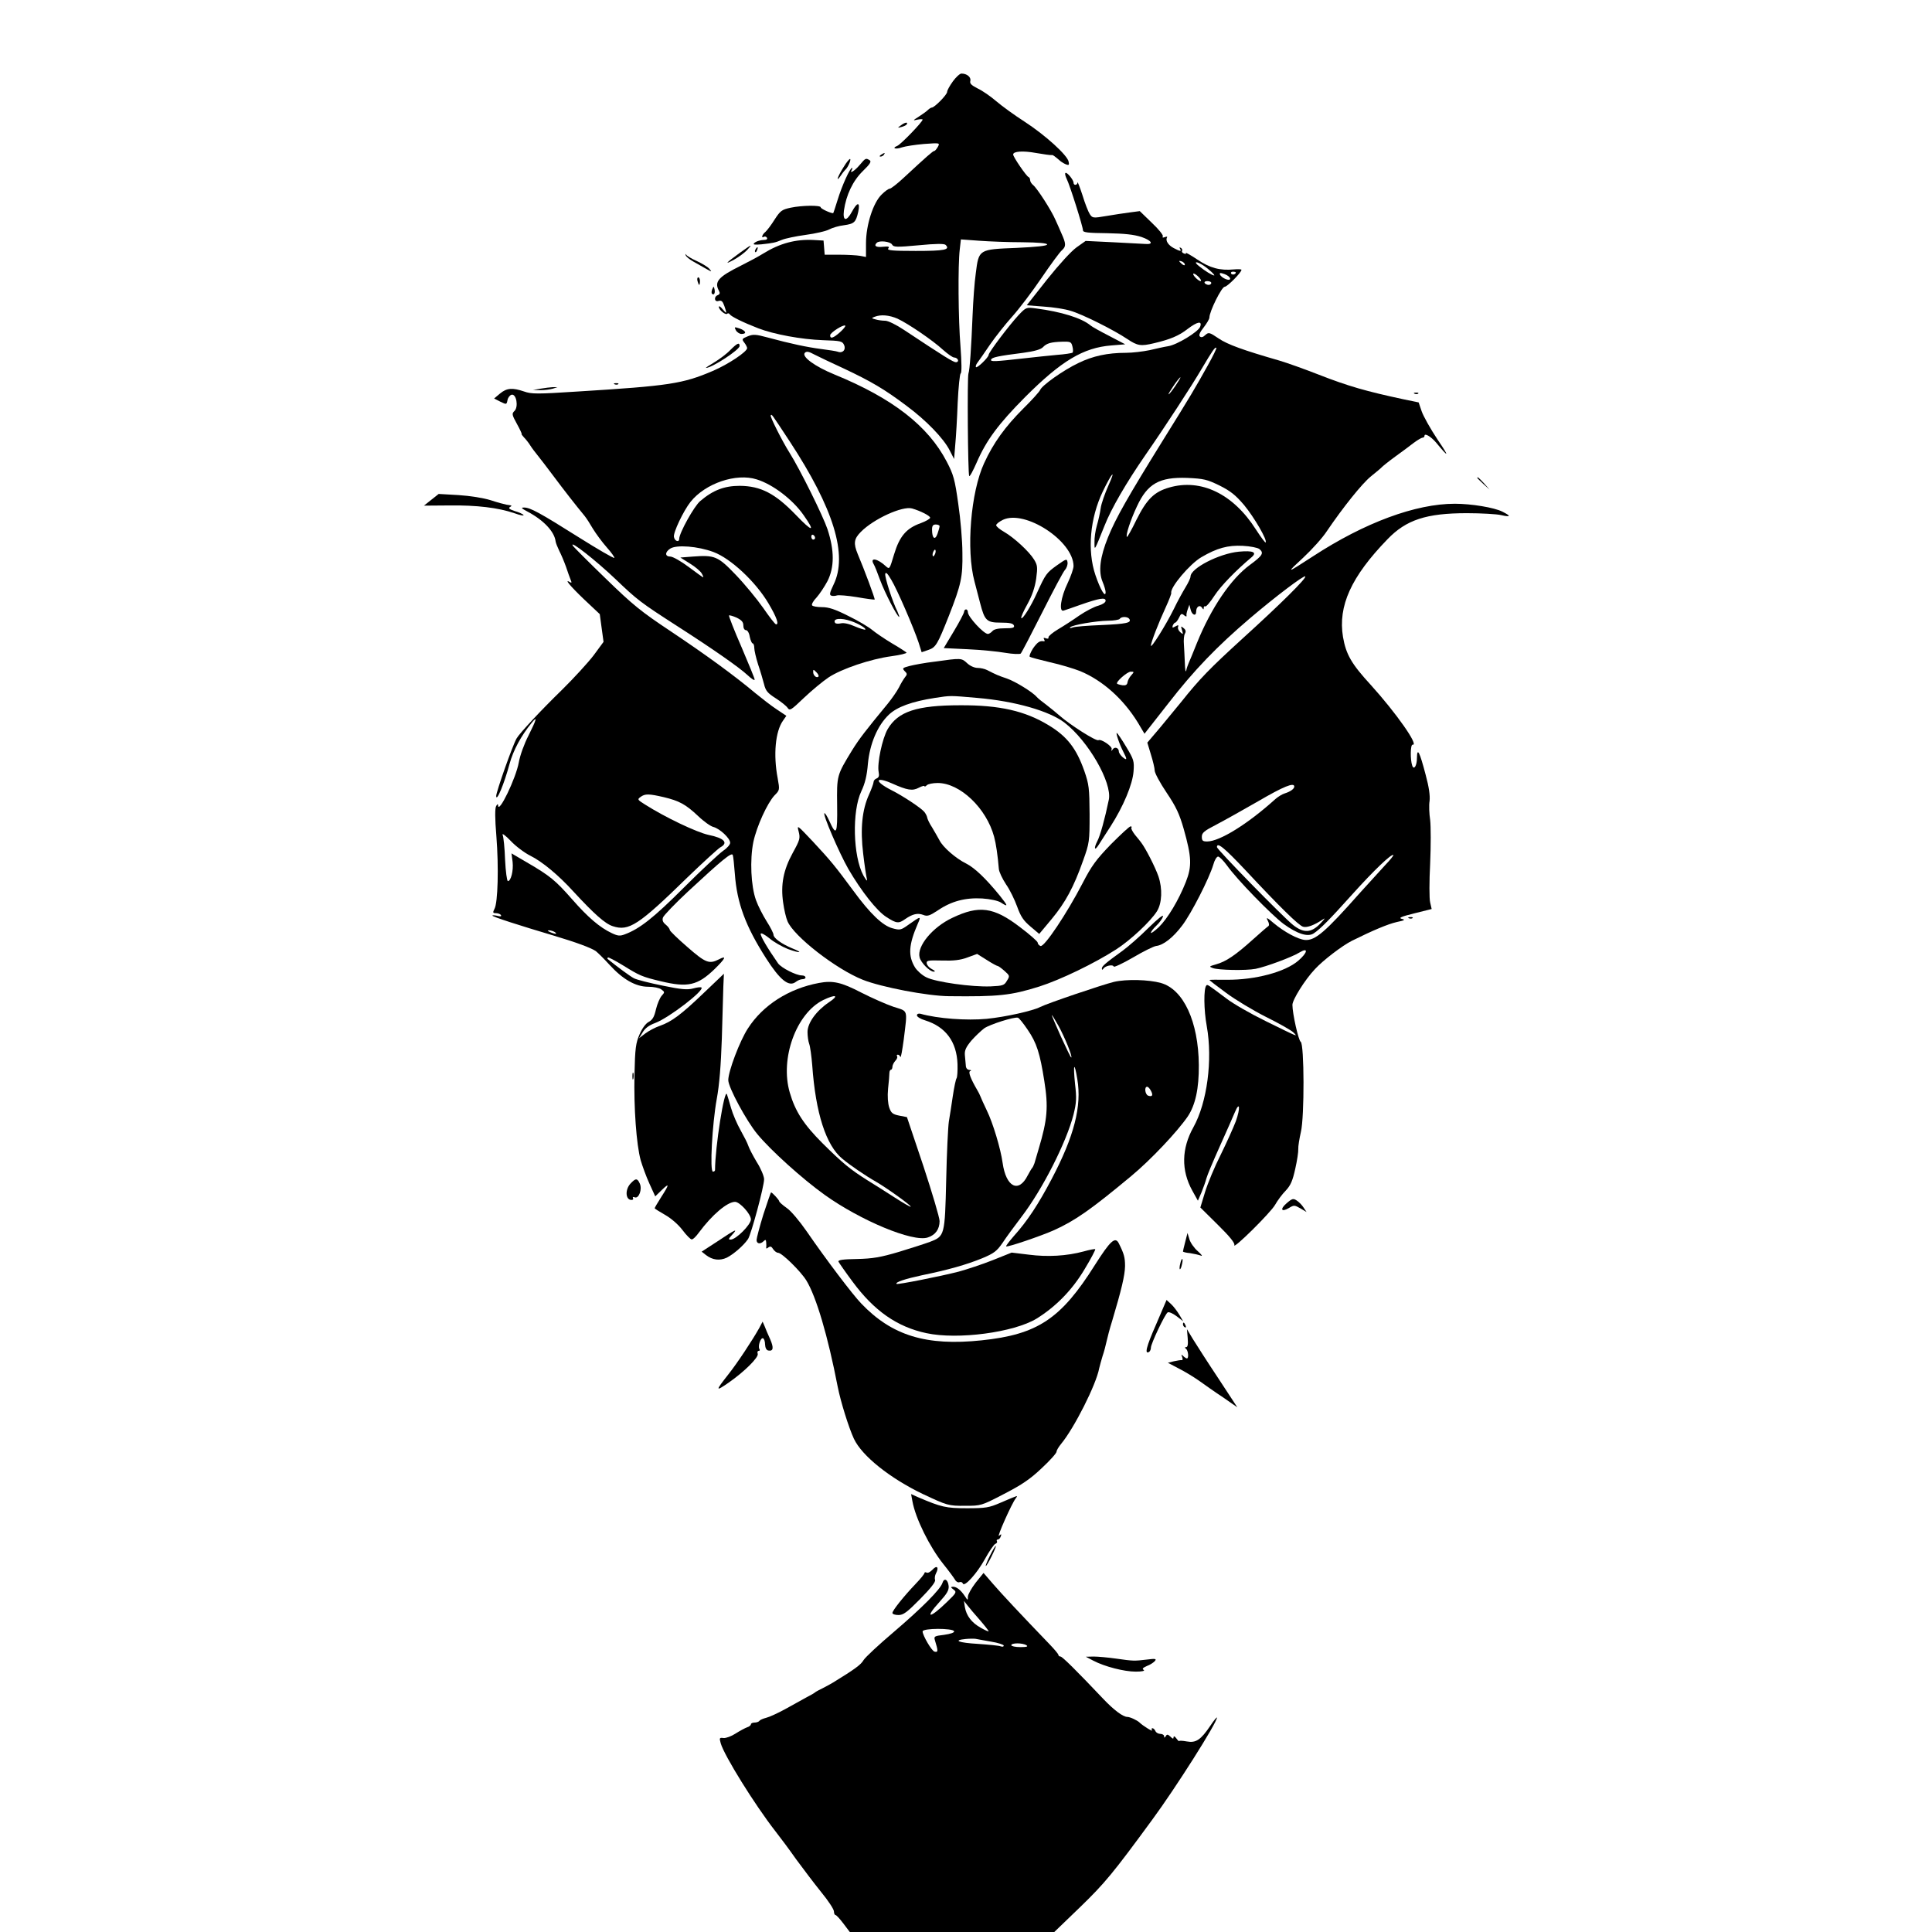 <?xml version="1.0" standalone="no"?>
<!DOCTYPE svg PUBLIC "-//W3C//DTD SVG 20010904//EN"
 "http://www.w3.org/TR/2001/REC-SVG-20010904/DTD/svg10.dtd">
<svg version="1.0" xmlns="http://www.w3.org/2000/svg"
 width="1024pt" height="1024pt" viewBox="0 0 1024 1024"
 preserveAspectRatio="xMidYMid meet">
<g transform="translate(0,1024) scale(0.1,-0.1)"
fill="#000000" stroke="none">
<path d="M5050 9808 c-16 -22 -30 -47 -30 -55 0 -15 -67 -83 -81 -83 -4 0 -14
-6 -21 -13 -7 -7 -29 -23 -48 -35 -33 -21 -33 -22 -7 -16 15 3 27 3 27 0 0
-12 -115 -131 -134 -139 -32 -13 -9 -20 25 -8 18 6 70 14 117 18 84 6 84 6 73
-15 -7 -12 -15 -22 -19 -22 -7 0 -39 -28 -162 -142 -34 -32 -68 -58 -74 -58
-7 0 -26 -14 -43 -31 -45 -43 -83 -162 -83 -258 l0 -73 -31 6 c-17 3 -67 6
-110 6 l-78 0 -3 38 -3 37 -52 3 c-95 5 -179 -17 -268 -72 -22 -14 -76 -43
-120 -65 -117 -58 -140 -84 -115 -131 7 -13 6 -19 -5 -24 -23 -8 -19 -39 4
-31 15 4 21 -1 30 -26 15 -43 14 -45 -9 -18 -10 13 -19 19 -20 13 0 -16 35
-45 44 -37 4 4 10 3 14 -3 8 -12 71 -43 151 -74 83 -32 229 -59 343 -63 94 -3
103 -5 112 -26 11 -25 -8 -45 -34 -35 -8 3 -47 9 -86 14 -77 10 -162 28 -284
61 -66 18 -79 18 -108 6 -30 -12 -31 -15 -17 -33 8 -10 15 -24 15 -29 0 -19
-100 -86 -182 -121 -159 -68 -230 -79 -715 -109 -215 -14 -246 -14 -285 0 -62
21 -92 19 -128 -11 l-31 -26 33 -17 c33 -16 33 -16 38 9 3 14 13 26 22 28 25
5 37 -64 15 -86 -15 -14 -14 -20 13 -69 16 -29 27 -53 25 -53 -3 0 3 -8 12
-18 10 -10 25 -29 33 -42 8 -13 26 -37 40 -54 14 -17 52 -67 85 -111 53 -71
116 -152 164 -210 9 -11 29 -42 44 -68 16 -26 49 -71 73 -98 25 -28 43 -54 40
-56 -3 -3 -88 46 -188 109 -208 131 -258 158 -290 158 -18 0 -15 -4 17 -21 87
-46 144 -107 150 -159 1 -8 10 -30 19 -49 10 -19 26 -57 36 -85 9 -28 21 -60
25 -70 6 -14 5 -17 -3 -12 -34 21 -2 -18 72 -89 l85 -80 10 -74 10 -73 -53
-72 c-30 -39 -105 -121 -167 -182 -110 -107 -226 -231 -241 -258 -22 -39 -108
-283 -108 -305 1 -35 43 66 71 171 20 72 60 147 118 218 30 37 26 19 -18 -69
-22 -42 -45 -106 -51 -141 -15 -85 -109 -279 -110 -228 0 8 -4 7 -10 -4 -7
-11 -7 -65 1 -160 13 -164 8 -353 -10 -385 -10 -20 -9 -23 8 -23 11 0 23 -5
26 -10 4 -7 -2 -9 -19 -4 -14 3 -26 4 -26 1 0 -6 143 -52 325 -106 120 -36
196 -64 223 -82 10 -8 43 -40 72 -72 71 -78 139 -117 206 -117 27 0 59 -6 69
-14 19 -14 19 -15 2 -34 -9 -10 -23 -42 -30 -71 -9 -40 -18 -56 -38 -67 -16
-8 -35 -34 -49 -66 -20 -46 -24 -73 -27 -213 -4 -177 10 -371 33 -455 9 -30
29 -86 46 -123 l31 -68 34 33 c42 41 42 32 -2 -36 -19 -30 -35 -57 -35 -60 0
-2 25 -18 55 -35 32 -18 70 -51 92 -80 21 -28 43 -50 49 -50 7 -1 24 16 39 37
69 93 150 162 191 162 25 0 84 -65 84 -93 0 -28 -79 -107 -107 -107 -14 0 -12
4 8 26 32 35 20 30 -79 -36 l-83 -54 23 -18 c35 -27 73 -31 110 -14 36 18 90
65 113 99 17 27 85 278 85 317 0 15 -17 57 -39 91 -21 35 -41 74 -45 87 -4 13
-23 50 -41 82 -18 32 -41 85 -50 117 -9 32 -19 65 -22 73 -13 35 -63 -282 -63
-401 0 -5 -5 -9 -11 -9 -18 0 -4 252 20 385 14 75 22 177 27 320 3 116 7 240
8 277 l3 67 -107 -102 c-120 -115 -170 -152 -232 -174 -24 -8 -58 -26 -77 -40
l-34 -26 19 31 c13 22 34 38 67 50 72 27 261 172 245 188 -4 3 -23 1 -44 -5
-30 -8 -61 -6 -162 15 -69 14 -137 31 -152 39 -21 11 -89 61 -139 102 -2 1 -2
5 1 8 2 3 38 -16 79 -41 89 -55 101 -61 202 -85 142 -34 194 -23 285 65 58 57
66 74 22 51 -51 -26 -70 -19 -167 66 -51 44 -93 85 -93 90 0 6 -10 19 -21 28
-15 12 -20 23 -15 38 4 11 64 74 134 139 179 166 231 209 236 192 3 -7 7 -52
11 -100 11 -154 57 -278 166 -448 73 -114 120 -152 156 -125 10 8 26 15 36 15
24 0 21 20 -3 20 -30 0 -109 40 -126 64 -56 80 -95 147 -92 157 2 6 21 -4 46
-24 23 -20 68 -45 98 -57 66 -24 85 -21 22 4 -55 23 -98 54 -98 71 0 8 -16 40
-36 71 -20 32 -46 82 -57 113 -27 75 -33 214 -14 308 18 84 74 206 112 247 28
28 28 29 17 91 -24 125 -12 249 28 305 l18 26 -51 34 c-29 19 -79 58 -112 85
-112 94 -263 204 -447 327 -161 107 -203 141 -348 282 -91 88 -169 166 -174
174 -19 33 124 -80 226 -177 116 -111 131 -123 333 -253 187 -120 324 -216
368 -257 20 -19 37 -30 37 -23 0 6 -32 84 -70 173 -39 89 -68 164 -66 167 3 2
21 -3 41 -12 26 -13 35 -23 35 -41 0 -15 6 -25 14 -25 8 0 17 -15 20 -35 4
-19 11 -35 15 -35 5 0 9 -11 9 -24 0 -13 9 -52 20 -87 12 -35 26 -83 32 -106
8 -34 19 -47 60 -73 28 -18 57 -41 64 -51 12 -18 18 -14 87 52 40 38 99 87
130 108 69 46 223 98 335 113 45 6 81 15 79 19 -3 3 -37 26 -77 49 -40 24 -87
56 -105 71 -18 15 -74 49 -126 74 -71 36 -105 47 -140 47 -26 0 -50 4 -53 10
-3 5 7 24 24 41 16 18 42 57 58 87 37 74 37 162 0 275 -24 71 -145 316 -201
405 -38 60 -105 193 -100 198 6 7 -1 17 101 -138 233 -355 309 -603 232 -759
-20 -42 -23 -54 -12 -58 8 -3 21 -2 30 1 9 3 57 -1 106 -9 50 -9 92 -14 94
-13 3 4 -56 162 -90 242 -23 56 -20 80 17 117 68 69 220 138 271 124 45 -13
96 -39 96 -49 0 -6 -23 -19 -50 -29 -76 -27 -112 -69 -141 -165 -24 -80 -24
-81 -44 -63 -44 41 -85 48 -65 12 6 -9 21 -47 35 -86 25 -67 91 -195 101 -195
2 0 -2 12 -9 28 -26 51 -68 182 -65 200 3 12 12 3 32 -31 32 -53 119 -255 145
-333 l16 -51 35 12 c40 13 49 29 109 180 66 168 74 207 72 335 0 63 -10 180
-22 260 -18 129 -25 154 -61 223 -99 190 -287 336 -595 462 -103 42 -176 95
-157 115 9 9 21 7 50 -9 22 -11 92 -45 158 -75 144 -68 214 -109 331 -197 104
-77 197 -173 229 -237 l23 -45 6 74 c4 41 10 142 13 224 4 83 11 153 16 156 6
4 5 58 -1 140 -12 147 -14 434 -4 517 l6 53 96 -7 c53 -4 156 -8 229 -8 88 -1
132 -5 132 -12 0 -7 -55 -13 -162 -18 -201 -8 -200 -7 -216 -134 -7 -48 -14
-148 -17 -222 -7 -174 -15 -291 -22 -310 -7 -19 -3 -531 4 -543 3 -5 20 27 39
70 52 120 116 206 258 349 192 192 308 261 456 273 l74 6 -84 44 c-47 24 -92
49 -100 56 -46 39 -156 73 -288 90 -53 7 -53 7 -94 -36 -50 -54 -158 -197
-158 -210 0 -13 -61 -72 -67 -65 -3 3 0 14 8 24 8 11 38 53 66 95 29 42 82
109 118 149 36 40 106 132 154 203 49 72 98 139 110 149 22 20 22 34 -4 91 -7
17 -21 48 -31 70 -21 49 -96 166 -118 184 -9 7 -16 19 -16 26 0 8 -4 15 -9 17
-11 4 -81 106 -81 119 0 17 51 21 122 8 40 -7 77 -12 81 -11 7 2 15 -4 50 -34
7 -5 20 -13 29 -16 13 -5 16 -2 12 15 -6 34 -124 141 -232 211 -53 34 -122 84
-151 109 -30 26 -75 57 -99 68 -33 17 -43 26 -39 40 5 20 -18 39 -47 39 -9 0
-29 -19 -46 -42z m-322 -864 c8 -14 22 -15 141 -4 92 9 136 9 143 2 26 -26 -6
-32 -159 -32 -124 0 -153 3 -145 13 8 10 2 12 -29 9 -36 -4 -49 5 -32 21 13
14 72 7 81 -9z m29 -393 c56 -26 187 -115 241 -165 25 -22 51 -41 60 -41 8 0
17 -6 19 -12 3 -7 -2 -13 -10 -13 -14 0 -61 29 -275 171 -42 28 -85 49 -100
49 -15 0 -38 3 -51 7 -23 6 -23 7 -5 14 33 13 77 9 121 -10z m-305 -72 c-35
-31 -52 -37 -52 -16 0 14 71 59 80 51 3 -3 -10 -19 -28 -35z m1232 -75 c4 -15
4 -29 1 -33 -4 -3 -41 -9 -83 -12 -42 -4 -120 -12 -172 -18 -160 -18 -181 -19
-177 -7 4 12 36 19 170 36 60 8 94 18 105 30 20 21 42 27 103 29 43 1 47 -1
53 -25z m-1673 -705 c85 -26 191 -107 248 -189 65 -92 48 -92 -41 1 -110 114
-186 153 -297 154 -82 0 -142 -23 -210 -81 -32 -27 -111 -169 -111 -200 0 -20
-24 -13 -28 10 -5 22 50 138 88 186 78 98 242 154 351 119z m969 -248 c0 -4
-5 -23 -11 -40 -13 -37 -29 -25 -29 22 0 20 5 27 20 27 11 0 20 -4 20 -9z
m-660 -62 c0 -5 -4 -9 -10 -9 -5 0 -10 7 -10 16 0 8 5 12 10 9 6 -3 10 -10 10
-16z m-538 -75 c91 -34 223 -157 291 -272 44 -74 57 -113 40 -111 -5 0 -35 39
-68 87 -33 47 -98 126 -145 175 -95 99 -111 106 -229 97 l-65 -5 51 -32 c28
-17 56 -41 62 -52 7 -12 10 -21 8 -21 -2 0 -37 25 -77 55 -40 30 -84 55 -97
55 -29 0 -30 23 -1 42 33 22 147 13 230 -18z m1174 -10 c-4 -9 -9 -15 -11 -12
-3 3 -3 13 1 22 4 9 9 15 11 12 3 -3 3 -13 -1 -22z m-445 -356 c39 -13 82 -39
75 -45 -2 -2 -27 5 -55 17 -31 14 -60 20 -75 16 -14 -3 -27 -2 -30 3 -14 23
31 28 85 9z m-173 -294 c-10 -10 -28 6 -28 24 0 15 1 15 17 -1 9 -9 14 -19 11
-23z m-820 -639 c83 -20 116 -38 182 -100 30 -29 67 -55 81 -58 34 -9 89 -60
89 -84 0 -10 -17 -29 -38 -43 -20 -14 -114 -101 -208 -195 -160 -160 -234
-218 -312 -247 -26 -10 -37 -9 -69 6 -64 30 -127 84 -211 180 -88 100 -117
124 -239 195 l-82 48 6 -46 c5 -46 -9 -101 -25 -101 -5 0 -12 51 -15 113 -2
61 -8 121 -13 132 -4 11 15 -3 42 -31 27 -29 74 -64 104 -79 63 -31 150 -103
229 -190 110 -119 168 -171 209 -184 85 -28 136 5 397 260 83 80 161 151 173
158 44 24 21 49 -63 66 -63 14 -228 92 -338 162 -38 24 -40 26 -22 39 24 18
45 17 123 -1z m-578 -715 c18 -12 2 -12 -25 0 -13 6 -15 9 -5 9 8 0 22 -4 30
-9z"/>
<path d="M4774 9575 c-18 -13 -18 -14 4 -8 12 3 25 9 28 14 8 14 -10 11 -32
-6z"/>
<path d="M4670 9420 c-9 -6 -10 -10 -3 -10 6 0 15 5 18 10 8 12 4 12 -15 0z"/>
<path d="M4471 9354 c-32 -50 -44 -87 -14 -44 9 14 20 27 23 30 12 9 32 52 26
57 -3 3 -19 -16 -35 -43z"/>
<path d="M4556 9365 c-27 -32 -56 -49 -41 -25 3 6 4 10 1 10 -11 0 -54 -96
-76 -168 -12 -39 -23 -72 -24 -72 -15 0 -66 24 -66 31 0 12 -98 11 -160 -2
-46 -10 -54 -16 -84 -62 -18 -29 -40 -58 -49 -66 -18 -14 -24 -36 -8 -26 5 3
12 1 16 -5 3 -5 0 -10 -7 -11 -29 -1 -51 -8 -61 -18 -8 -8 4 -9 39 -6 64 7 73
9 109 24 17 7 73 19 125 26 52 7 109 20 125 29 17 9 51 19 77 22 56 8 64 15
77 72 11 53 -5 53 -34 -1 -29 -53 -49 -49 -42 7 12 83 47 157 100 209 39 38
47 51 36 58 -20 12 -21 12 -53 -26z"/>
<path d="M5647 9323 c-4 -3 0 -17 7 -32 16 -31 86 -253 86 -272 0 -11 27 -14
128 -15 94 -2 141 -7 182 -20 55 -19 67 -41 20 -37 -14 1 -90 5 -170 9 l-146
7 -48 -34 c-28 -20 -92 -90 -156 -170 l-108 -137 90 -7 c49 -3 113 -13 141
-22 61 -17 231 -102 302 -150 54 -36 71 -39 142 -22 85 20 131 39 177 75 53
40 79 45 67 12 -10 -27 -123 -96 -170 -103 -20 -3 -64 -13 -98 -21 -34 -7 -90
-14 -125 -14 -98 0 -176 -17 -252 -54 -80 -38 -194 -119 -203 -143 -4 -9 -43
-53 -88 -97 -98 -98 -160 -184 -209 -291 -71 -154 -96 -460 -51 -627 8 -32 22
-83 30 -115 24 -93 35 -103 109 -103 48 0 65 -4 70 -15 4 -12 -5 -15 -48 -15
-35 0 -58 -5 -66 -15 -7 -8 -18 -15 -24 -15 -22 0 -106 91 -106 115 0 8 -4 15
-10 15 -5 0 -10 -6 -10 -12 0 -7 -24 -53 -54 -103 l-54 -90 126 -6 c70 -3 160
-12 200 -19 41 -7 78 -8 82 -4 5 5 56 103 114 218 58 115 112 217 121 226 9
10 15 28 13 40 -3 20 -6 19 -57 -17 -54 -39 -59 -45 -105 -146 -32 -71 -76
-141 -83 -133 -3 3 11 36 32 73 26 47 40 89 47 136 8 61 7 71 -11 101 -27 44
-107 117 -159 147 -23 13 -42 29 -42 35 0 7 16 19 36 29 117 55 373 -112 374
-245 0 -14 -14 -54 -31 -90 -37 -76 -48 -156 -21 -146 9 3 49 16 87 30 103 36
135 41 135 22 0 -9 -15 -19 -38 -26 -21 -5 -67 -29 -101 -52 -34 -24 -85 -57
-114 -74 -28 -17 -51 -36 -50 -42 2 -7 -4 -9 -14 -5 -11 4 -14 3 -9 -6 4 -6 4
-11 -1 -10 -22 4 -34 -4 -58 -38 -13 -21 -21 -40 -17 -44 4 -3 52 -16 107 -29
55 -12 127 -34 160 -47 120 -50 229 -148 306 -273 l35 -59 127 162 c135 174
256 300 432 450 135 115 286 229 293 222 9 -8 -130 -146 -333 -330 -172 -157
-226 -212 -324 -335 -25 -30 -75 -91 -112 -136 l-68 -80 19 -63 c11 -35 20
-73 20 -85 0 -13 28 -65 63 -117 51 -76 68 -113 91 -193 42 -149 44 -197 11
-281 -39 -98 -96 -193 -144 -240 -23 -21 -41 -34 -41 -29 0 6 13 23 29 38 16
15 32 37 35 49 3 12 -27 -12 -77 -61 -45 -45 -107 -99 -137 -121 -90 -65 -110
-82 -110 -94 0 -8 3 -9 8 -1 10 15 50 24 55 11 1 -5 47 16 102 48 54 32 109
59 122 61 39 4 91 45 139 109 48 63 143 249 165 323 6 23 18 42 25 42 7 0 28
-21 47 -47 53 -75 236 -262 300 -310 73 -53 129 -71 160 -50 36 24 85 74 209
212 110 122 204 212 213 203 2 -2 -17 -26 -43 -53 -26 -28 -85 -93 -132 -145
-186 -210 -239 -256 -293 -252 -38 3 -111 43 -166 89 -36 31 -42 33 -32 14 8
-15 9 -26 3 -30 -5 -3 -42 -35 -82 -71 -92 -83 -143 -117 -194 -131 -38 -11
-39 -12 -18 -20 30 -11 175 -14 227 -4 55 11 193 62 233 87 48 29 43 -1 -7
-44 -70 -60 -228 -102 -378 -101 -51 1 -93 0 -93 -1 0 -2 39 -32 88 -68 48
-36 143 -93 212 -128 69 -34 134 -71 145 -82 25 -25 30 -27 -145 59 -80 39
-174 93 -209 120 -100 75 -101 76 -107 70 -15 -15 -14 -130 2 -216 32 -179 2
-405 -71 -536 -63 -113 -65 -228 -6 -335 l30 -54 19 44 c10 25 22 58 26 74 4
16 36 92 71 170 35 78 71 159 80 181 26 62 30 22 5 -48 -13 -34 -49 -114 -80
-177 -32 -63 -69 -152 -83 -198 l-25 -82 93 -92 c63 -62 91 -97 87 -107 -10
-29 193 172 216 213 13 23 38 57 57 76 26 28 36 52 50 115 10 44 17 91 16 105
-1 14 6 55 14 91 19 79 18 465 -1 477 -12 7 -44 150 -44 196 0 27 66 133 119
189 43 47 145 125 197 151 109 54 189 88 237 99 43 9 47 12 26 17 -18 5 -2 12
67 29 l92 23 -8 35 c-5 19 -5 112 0 206 4 93 4 197 0 231 -5 33 -7 78 -3 101
3 28 -3 73 -21 139 -32 122 -45 147 -46 89 0 -41 -16 -67 -25 -41 -11 31 -10
113 2 111 36 -7 -88 169 -221 316 -104 113 -132 163 -148 255 -27 164 43 319
236 518 99 103 206 138 421 138 77 0 158 -5 180 -10 52 -12 56 -6 8 18 -43 22
-165 42 -252 42 -208 0 -478 -100 -751 -278 -145 -94 -146 -94 -52 -7 46 43
102 105 124 139 87 128 187 253 234 291 27 22 54 44 59 50 6 6 37 31 70 55 33
24 77 56 97 72 20 15 42 28 47 28 6 0 11 4 11 10 0 16 33 -3 60 -34 70 -85 74
-81 10 13 -38 57 -76 125 -85 151 l-16 47 -82 17 c-196 42 -291 69 -447 130
-74 29 -169 63 -210 75 -191 55 -274 85 -321 117 -49 33 -53 34 -71 18 -12
-12 -22 -14 -29 -7 -6 6 0 22 21 48 16 21 30 44 30 52 0 32 65 163 81 163 14
0 89 76 89 90 0 3 -18 4 -40 2 -74 -7 -127 7 -195 53 -36 24 -63 39 -60 34 4
-5 -1 -6 -9 -3 -9 3 -14 10 -11 14 3 5 0 12 -6 16 -8 4 -9 3 -5 -4 10 -16 1
-15 -33 3 -29 15 -45 40 -36 56 4 5 -2 6 -11 2 -11 -4 -15 -2 -11 4 4 6 -22
38 -58 72 l-64 62 -53 -7 c-29 -4 -86 -12 -125 -19 -70 -12 -73 -11 -87 10 -8
12 -26 58 -39 101 -14 43 -26 73 -26 67 -1 -16 -21 -17 -21 -2 0 16 -36 59
-43 52z m633 -485 c0 -6 -6 -5 -15 2 -8 7 -15 14 -15 16 0 2 7 1 15 -2 8 -4
15 -11 15 -16z m98 -5 c29 -19 65 -53 57 -53 -9 0 -49 24 -78 48 -34 26 -18
30 21 5z m142 -70 c0 -16 -46 3 -54 22 -3 10 2 10 25 2 16 -6 29 -17 29 -24z
m30 33 c0 -11 -19 -15 -25 -6 -3 5 1 10 9 10 9 0 16 -2 16 -4z m-195 -26 c10
-11 14 -20 8 -20 -5 0 -18 9 -28 20 -10 11 -14 20 -8 20 5 0 18 -9 28 -20z
m65 -30 c0 -5 -6 -10 -14 -10 -8 0 -18 5 -21 10 -3 6 3 10 14 10 12 0 21 -4
21 -10z m-18 -436 c-68 -122 -89 -158 -239 -399 -186 -300 -249 -411 -290
-512 -43 -106 -52 -182 -29 -237 9 -21 16 -46 16 -54 0 -34 -28 13 -54 90 -44
130 -29 301 39 443 48 100 72 125 30 32 -19 -43 -38 -97 -41 -120 -3 -23 -12
-64 -20 -91 -8 -27 -14 -68 -13 -90 0 -47 -2 -50 53 87 35 90 116 229 214 371
107 154 249 372 301 461 58 98 72 118 78 111 2 -2 -18 -44 -45 -92z m-172
-109 c-17 -25 -33 -45 -36 -45 -3 0 9 20 26 45 17 25 33 45 36 45 3 0 -9 -20
-26 -45z m233 -528 c58 -29 85 -50 131 -104 53 -64 125 -187 114 -198 -2 -3
-25 28 -51 68 -120 189 -291 272 -460 223 -80 -23 -119 -62 -174 -172 -25 -52
-48 -92 -50 -90 -8 8 19 90 53 162 56 121 119 156 266 151 88 -4 105 -8 171
-40z m212 -337 c25 -21 18 -34 -50 -84 -101 -74 -205 -227 -281 -414 -19 -48
-39 -96 -44 -107 -5 -11 -11 -29 -13 -40 -3 -11 -6 7 -7 40 -1 33 -4 78 -5 99
-2 22 0 48 5 57 7 12 5 21 -7 30 -14 12 -15 11 -8 -11 7 -23 6 -24 -9 -11 -9
8 -15 20 -12 28 4 11 1 11 -14 3 -16 -9 -18 -8 -14 5 4 8 9 15 13 15 4 0 13
12 20 26 10 22 14 24 27 13 8 -7 14 -8 13 -3 -2 5 1 20 6 34 l9 25 6 -24 c7
-31 30 -40 30 -12 0 25 19 38 31 20 7 -11 9 -11 9 -1 0 7 4 11 8 8 5 -3 27 23
49 57 34 52 114 134 196 203 32 27 9 37 -67 30 -104 -10 -256 -88 -256 -132 0
-8 -12 -33 -26 -56 -14 -23 -43 -75 -63 -117 -41 -83 -121 -211 -121 -193 0
16 41 122 79 204 17 37 30 71 29 75 -8 28 98 154 160 190 82 48 140 64 219 60
40 -2 79 -10 88 -17z m-689 -371 c12 -20 -16 -26 -149 -32 -73 -3 -141 -8
-152 -13 -11 -4 -17 -4 -13 1 12 13 137 34 200 35 31 0 60 5 63 10 8 13 42 13
51 -1z m10 -298 c-10 -11 -19 -28 -20 -38 -2 -13 -10 -17 -27 -15 -13 2 -26 6
-28 8 -9 9 54 64 72 64 19 0 19 -1 3 -19z m864 -590 c0 -12 -21 -27 -50 -36
-14 -4 -36 -18 -50 -30 -147 -133 -296 -225 -362 -225 -23 0 -28 4 -28 25 0
21 12 31 78 65 42 22 142 78 222 124 132 77 190 101 190 77z m-259 -443 c183
-196 283 -294 306 -300 21 -6 60 9 103 38 17 12 12 4 -12 -21 -48 -50 -88 -52
-144 -8 -54 43 -404 401 -404 413 0 29 39 -3 151 -122z"/>
<path d="M3920 8899 c-74 -54 -84 -65 -29 -35 25 14 56 37 69 51 31 33 25 31
-40 -16z"/>
<path d="M4005 8919 c-4 -6 -5 -12 -2 -15 2 -3 7 2 10 11 7 17 1 20 -8 4z"/>
<path d="M3634 8888 c1 -7 20 -23 42 -35 21 -12 53 -30 69 -39 29 -16 29 -16
15 1 -8 10 -38 28 -66 41 -29 13 -54 28 -57 34 -3 6 -4 5 -3 -2z"/>
<path d="M3697 8750 c3 -11 7 -20 9 -20 2 0 4 9 4 20 0 11 -4 20 -9 20 -5 0
-7 -9 -4 -20z"/>
<path d="M3775 8707 c-4 -10 -5 -21 -1 -24 10 -10 18 4 13 24 -4 17 -4 17 -12
0z"/>
<path d="M3900 8490 c6 -11 20 -20 30 -20 30 0 24 17 -10 29 -28 9 -29 9 -20
-9z"/>
<path d="M3870 8384 c-19 -20 -57 -48 -85 -65 -27 -16 -47 -29 -43 -29 31 0
178 96 178 116 0 21 -12 16 -50 -22z"/>
<path d="M3258 8203 c7 -3 16 -2 19 1 4 3 -2 6 -13 5 -11 0 -14 -3 -6 -6z"/>
<path d="M2865 8180 l-40 -7 40 -1 c22 0 51 4 65 8 l25 8 -25 0 c-14 -1 -43
-4 -65 -8z"/>
<path d="M7498 8153 c7 -3 16 -2 19 1 4 3 -2 6 -13 5 -11 0 -14 -3 -6 -6z"/>
<path d="M7830 7707 c0 -2 15 -16 33 -33 l32 -29 -29 33 c-28 30 -36 37 -36
29z"/>
<path d="M2286 7591 l-39 -31 134 1 c146 2 260 -12 345 -41 30 -11 52 -15 49
-10 -3 5 -24 15 -46 21 -27 9 -36 15 -27 21 14 8 13 9 -17 13 -11 2 -49 12
-85 24 -39 12 -108 23 -170 27 l-105 6 -39 -31z"/>
<path d="M4953 6733 c-51 -6 -110 -17 -133 -23 -37 -10 -39 -12 -25 -27 14
-13 14 -18 2 -32 -7 -9 -22 -33 -32 -54 -11 -21 -38 -60 -60 -87 -118 -143
-151 -186 -189 -247 -81 -133 -81 -132 -79 -291 2 -154 -4 -166 -42 -82 -10
22 -21 40 -25 40 -13 0 78 -211 126 -295 70 -120 152 -224 203 -256 53 -34 64
-35 99 -10 39 27 66 33 95 22 22 -9 34 -5 78 24 72 49 146 68 235 63 44 -3 83
-12 98 -21 41 -27 40 -20 -5 36 -75 92 -133 147 -178 170 -55 27 -124 87 -142
124 -8 15 -26 46 -39 68 -14 21 -25 45 -26 53 -1 7 -8 20 -15 29 -19 22 -114
85 -176 116 -90 46 -86 74 4 35 83 -37 109 -41 143 -23 17 9 30 12 30 8 0 -4
5 -2 12 5 7 7 33 12 58 12 118 0 258 -133 299 -285 10 -37 19 -98 25 -170 1
-16 19 -53 38 -82 20 -28 46 -82 59 -118 19 -53 34 -75 71 -106 l46 -39 66 79
c73 88 117 169 167 311 33 92 34 100 34 245 -1 137 -3 157 -28 229 -42 119
-91 183 -189 242 -125 76 -260 107 -468 106 -231 0 -330 -33 -385 -126 -29
-50 -57 -183 -48 -228 4 -20 1 -29 -11 -34 -9 -3 -16 -12 -16 -19 0 -7 -11
-37 -24 -66 -37 -81 -47 -183 -31 -314 7 -60 16 -121 20 -135 3 -14 -5 -5 -19
20 -55 102 -61 340 -11 446 20 42 30 84 35 146 10 106 51 203 111 260 43 41
121 70 244 89 86 13 75 13 225 0 199 -17 381 -69 462 -131 126 -97 253 -318
235 -408 -21 -102 -46 -192 -61 -220 -20 -39 -15 -55 7 -20 8 12 36 57 63 98
68 106 117 223 122 292 4 54 1 63 -38 128 -23 39 -46 72 -50 75 -9 6 13 -60
34 -100 21 -40 20 -48 -4 -28 -11 10 -20 23 -20 30 0 19 -21 27 -32 12 -8 -12
-9 -11 -6 1 4 14 -56 55 -70 47 -12 -7 -149 80 -206 130 -17 15 -49 41 -71 58
-22 16 -44 34 -50 41 -22 26 -115 83 -159 98 -45 15 -58 21 -103 44 -13 7 -36
12 -51 12 -17 0 -40 10 -56 25 -30 28 -31 28 -173 8z"/>
<path d="M4233 5833 c9 -36 7 -44 -31 -113 -50 -91 -65 -169 -51 -265 5 -36
15 -80 23 -98 33 -79 256 -253 399 -310 98 -39 342 -86 457 -87 263 -3 328 4
478 51 113 36 293 123 408 197 76 49 182 148 216 202 27 43 30 120 8 185 -17
49 -68 149 -92 180 -4 6 -19 24 -33 41 -13 17 -22 34 -18 38 3 3 1 6 -5 6 -6
0 -52 -43 -104 -95 -78 -81 -102 -113 -150 -206 -83 -160 -203 -340 -223 -333
-8 3 -15 11 -15 18 0 6 -43 44 -95 83 -139 106 -216 116 -358 48 -104 -49
-188 -150 -173 -209 7 -29 54 -76 75 -76 10 0 7 5 -9 13 -14 7 -26 20 -28 30
-3 16 5 18 80 16 61 -2 98 2 135 16 l52 19 51 -32 c28 -18 54 -32 58 -32 4 0
20 -12 36 -26 28 -25 29 -27 13 -52 -14 -25 -22 -27 -86 -30 -100 -4 -292 23
-341 48 -23 11 -49 35 -60 52 -38 62 -34 120 14 231 19 43 18 43 -50 -5 -39
-28 -44 -29 -84 -18 -52 14 -118 77 -208 200 -96 130 -120 159 -213 259 -84
89 -86 91 -76 54z"/>
<path d="M7468 5373 c7 -3 16 -2 19 1 4 3 -2 6 -13 5 -11 0 -14 -3 -6 -6z"/>
<path d="M5905 5036 c-59 -14 -354 -114 -391 -133 -41 -21 -184 -53 -284 -63
-107 -10 -259 1 -352 27 -11 2 -18 -1 -18 -9 0 -7 19 -19 43 -26 109 -34 168
-113 172 -232 1 -36 -1 -69 -5 -75 -4 -5 -13 -48 -20 -95 -7 -47 -16 -107 -21
-135 -4 -27 -11 -167 -14 -310 -7 -294 -8 -297 -86 -327 -24 -9 -98 -33 -164
-53 -98 -29 -138 -36 -223 -38 -74 -1 -101 -5 -98 -14 3 -6 36 -54 74 -105
115 -156 237 -241 392 -274 167 -36 464 4 584 77 103 64 189 152 254 261 34
56 59 104 57 107 -3 2 -30 -3 -62 -12 -89 -24 -190 -30 -290 -17 l-91 11 -100
-40 c-55 -22 -137 -49 -181 -61 -97 -25 -325 -70 -329 -65 -9 9 47 27 135 46
137 28 236 56 319 90 62 26 77 37 108 82 19 29 64 90 99 136 112 146 239 396
277 544 15 62 17 86 8 161 -11 108 -4 123 12 26 24 -143 -16 -301 -136 -529
-70 -133 -128 -222 -201 -303 -24 -28 -43 -52 -40 -54 5 -6 185 55 254 86 112
51 194 108 408 286 105 87 245 236 300 316 41 61 60 149 59 273 -2 230 -81
401 -201 435 -64 18 -183 21 -248 6z m-296 -231 c32 -57 76 -164 69 -170 -2
-2 -26 48 -55 111 -28 63 -50 114 -48 114 2 0 17 -25 34 -55z m-162 -23 c48
-70 65 -125 88 -271 22 -138 17 -204 -30 -361 -9 -30 -19 -64 -22 -75 -4 -11
-9 -22 -12 -25 -3 -3 -14 -21 -24 -40 -48 -96 -115 -62 -133 67 -10 73 -51
211 -84 278 -16 33 -31 67 -34 75 -3 8 -10 22 -15 30 -38 65 -50 99 -39 103 8
3 6 6 -4 6 -11 1 -19 10 -19 24 -1 12 -3 37 -5 55 -2 25 6 42 34 76 21 24 52
53 69 66 31 21 157 61 178 56 6 -1 29 -30 52 -64z m653 -323 c13 -24 8 -34
-15 -26 -16 7 -21 47 -5 47 5 0 14 -9 20 -21z"/>
<path d="M4340 5030 c-160 -30 -297 -118 -376 -241 -43 -66 -104 -227 -104
-274 0 -38 96 -216 154 -286 69 -84 238 -237 357 -322 190 -136 468 -252 546
-226 41 13 63 44 63 87 0 18 -39 149 -86 292 l-87 259 -41 8 c-35 7 -43 14
-53 43 -7 22 -10 59 -6 100 4 36 7 73 7 83 0 9 4 17 8 17 4 0 8 7 8 16 0 8 7
22 15 31 8 8 13 19 10 24 -4 5 -2 9 4 9 5 0 11 -6 13 -12 3 -7 10 34 18 92 20
165 25 148 -55 174 -38 13 -115 47 -170 75 -106 55 -150 65 -225 51z m54 -102
c-68 -46 -114 -110 -114 -158 0 -21 4 -50 9 -63 5 -13 12 -64 16 -113 18 -254
73 -425 160 -496 42 -35 121 -89 179 -122 60 -35 188 -127 183 -132 -2 -2 -40
20 -85 49 -44 28 -109 70 -144 91 -92 58 -131 90 -238 196 -100 100 -145 169
-174 269 -53 180 34 419 176 490 68 33 88 26 32 -11z"/>
<path d="M3352 4535 c0 -16 2 -22 5 -12 2 9 2 23 0 30 -3 6 -5 -1 -5 -18z"/>
<path d="M3342 3967 c-30 -32 -27 -87 5 -87 8 0 11 4 8 10 -3 6 1 7 9 4 22 -9
41 43 27 73 -13 29 -22 29 -49 0z"/>
<path d="M4046 3803 c-20 -65 -36 -126 -36 -135 0 -21 20 -24 38 -6 9 9 12 8
13 -7 1 -11 1 -24 0 -29 -1 -5 4 -4 11 2 11 8 17 6 26 -9 7 -10 18 -19 26 -19
20 0 120 -98 150 -147 52 -85 114 -294 166 -563 16 -81 59 -218 86 -276 43
-91 191 -209 366 -293 128 -60 135 -63 225 -62 82 0 84 0 205 63 95 49 139 79
200 137 43 40 78 79 78 87 0 7 11 25 24 41 69 83 186 314 202 401 3 13 11 42
18 65 8 23 17 58 21 77 4 19 17 69 30 110 49 164 67 240 68 289 0 46 -5 65
-33 121 -19 38 -45 14 -127 -115 -180 -286 -304 -368 -600 -399 -294 -31 -476
25 -639 196 -46 48 -184 230 -288 381 -38 55 -85 111 -107 125 -21 15 -38 30
-39 35 0 7 -37 47 -43 47 -2 0 -20 -53 -41 -117z"/>
<path d="M6821 3864 c-38 -32 -31 -51 10 -27 28 17 30 16 62 -2 l32 -19 -16
24 c-8 13 -25 30 -36 37 -18 12 -24 11 -52 -13z"/>
<path d="M6282 3658 c-7 -26 -12 -49 -12 -51 0 -3 17 -7 38 -9 20 -3 46 -9 57
-13 11 -5 4 5 -16 23 -20 17 -40 46 -45 64 l-10 33 -12 -47z"/>
<path d="M6256 3544 c-4 -14 -5 -28 -3 -31 3 -2 8 8 11 23 4 14 5 28 3 31 -3
2 -8 -8 -11 -23z"/>
<path d="M6127 3219 c-52 -118 -62 -160 -36 -144 5 4 9 13 9 22 0 21 75 179
89 187 6 4 27 -5 47 -20 l35 -27 -20 34 c-12 20 -31 45 -44 57 l-24 22 -56
-131z"/>
<path d="M4024 3201 c-37 -66 -117 -187 -164 -246 -69 -88 -69 -92 1 -44 85
59 162 136 155 154 -3 8 -1 15 5 15 6 0 8 4 4 10 -9 14 6 61 19 57 6 -2 11
-17 11 -33 1 -18 7 -30 17 -32 27 -5 30 14 10 60 -11 24 -24 54 -29 68 l-11
25 -18 -34z"/>
<path d="M6270 3221 c0 -6 4 -13 10 -16 6 -3 7 1 4 9 -7 18 -14 21 -14 7z"/>
<path d="M6295 3148 c3 -33 0 -48 -8 -48 -8 0 -8 -3 -2 -8 13 -8 17 -52 6 -52
-4 0 -13 6 -20 13 -10 10 -11 8 -5 -6 3 -10 3 -17 -2 -16 -5 1 -24 -2 -42 -6
l-32 -8 57 -30 c32 -16 81 -46 108 -65 28 -20 84 -60 127 -88 l76 -53 -101
154 c-56 84 -116 178 -134 207 l-32 53 4 -47z"/>
<path d="M4836 2283 c16 -90 91 -242 164 -333 29 -36 56 -73 62 -83 5 -10 16
-16 23 -13 8 3 16 0 18 -7 8 -21 76 54 118 131 22 40 47 76 54 79 8 3 12 9 9
14 -3 5 -1 9 4 9 6 0 13 7 16 16 5 14 4 15 -9 4 -14 -12 67 171 89 199 12 17
17 18 -84 -25 -58 -25 -76 -28 -175 -28 -111 0 -136 6 -258 58 l-38 17 7 -38z"/>
<path d="M5247 1995 c-15 -30 -25 -55 -22 -55 7 0 57 101 53 106 -2 2 -16 -21
-31 -51z"/>
<path d="M4943 1921 c-12 -13 -26 -20 -32 -16 -6 3 -11 2 -11 -2 0 -5 -21 -31
-48 -59 -62 -65 -122 -140 -122 -153 0 -6 14 -11 32 -11 26 0 45 14 115 85 56
57 83 91 79 101 -3 9 -1 24 5 35 17 32 5 45 -18 20z"/>
<path d="M5171 1851 c-22 -29 -41 -62 -41 -74 0 -21 -1 -20 -16 3 -22 33 -44
50 -63 50 -13 -1 -13 -3 3 -15 17 -13 16 -17 -33 -64 -94 -92 -124 -92 -41 -1
39 43 50 61 48 84 -4 35 -24 45 -33 16 -11 -34 -107 -131 -258 -260 -79 -67
-151 -134 -160 -149 -14 -24 -43 -46 -162 -119 -11 -7 -36 -20 -55 -30 -19 -9
-37 -19 -40 -22 -3 -3 -23 -15 -45 -26 -22 -12 -73 -40 -112 -62 -40 -22 -86
-43 -103 -47 -16 -4 -32 -11 -35 -16 -4 -5 -15 -9 -26 -9 -10 0 -19 -4 -19 -9
0 -5 -9 -13 -20 -16 -11 -4 -39 -19 -61 -33 -23 -15 -51 -25 -64 -24 -22 3
-23 1 -15 -28 19 -66 180 -325 289 -465 26 -33 76 -100 111 -150 36 -49 95
-127 132 -173 38 -46 68 -92 68 -103 0 -10 4 -19 8 -19 5 0 23 -20 42 -45 l34
-45 542 0 542 0 137 132 c131 127 174 179 382 463 124 168 343 514 343 541 0
5 -16 -14 -35 -43 -51 -75 -76 -92 -125 -83 -22 4 -40 5 -40 2 0 -3 -7 3 -15
14 -9 12 -14 14 -15 6 0 -10 -4 -9 -16 3 -14 13 -19 14 -25 3 -7 -10 -9 -10
-9 0 0 6 -9 12 -20 12 -11 0 -23 7 -26 15 -4 8 -10 15 -16 15 -5 0 -6 -5 -2
-11 6 -10 -50 25 -66 41 -12 12 -51 30 -65 30 -23 0 -72 37 -127 95 -143 151
-218 225 -227 225 -6 0 -11 4 -11 8 0 5 -21 30 -48 58 -155 161 -253 266 -298
318 l-51 59 -42 -52z m22 -197 c26 -30 47 -57 47 -60 0 -3 -18 5 -41 18 -49
27 -77 64 -85 110 l-5 33 18 -23 c10 -13 39 -48 66 -78z m-136 -60 c2 -7 -18
-14 -53 -19 -51 -6 -55 -8 -49 -28 18 -58 18 -66 -2 -61 -15 4 -63 86 -63 107
0 18 161 18 167 1z m196 -55 c37 -6 67 -16 67 -21 0 -6 -7 -7 -16 -4 -9 4 -63
9 -120 13 -104 6 -136 19 -66 26 20 2 44 2 52 1 8 -2 45 -8 83 -15z m187 -19
c11 -7 2 -10 -32 -10 -27 0 -48 5 -48 10 0 13 60 13 80 0z"/>
<path d="M5795 1438 c59 -31 163 -58 225 -58 33 0 50 4 42 9 -10 6 -5 11 17
21 17 6 36 19 42 26 10 12 4 14 -42 8 -68 -8 -71 -8 -163 5 -43 6 -96 11 -119
11 l-42 -1 40 -21z"/>
</g>
</svg>
